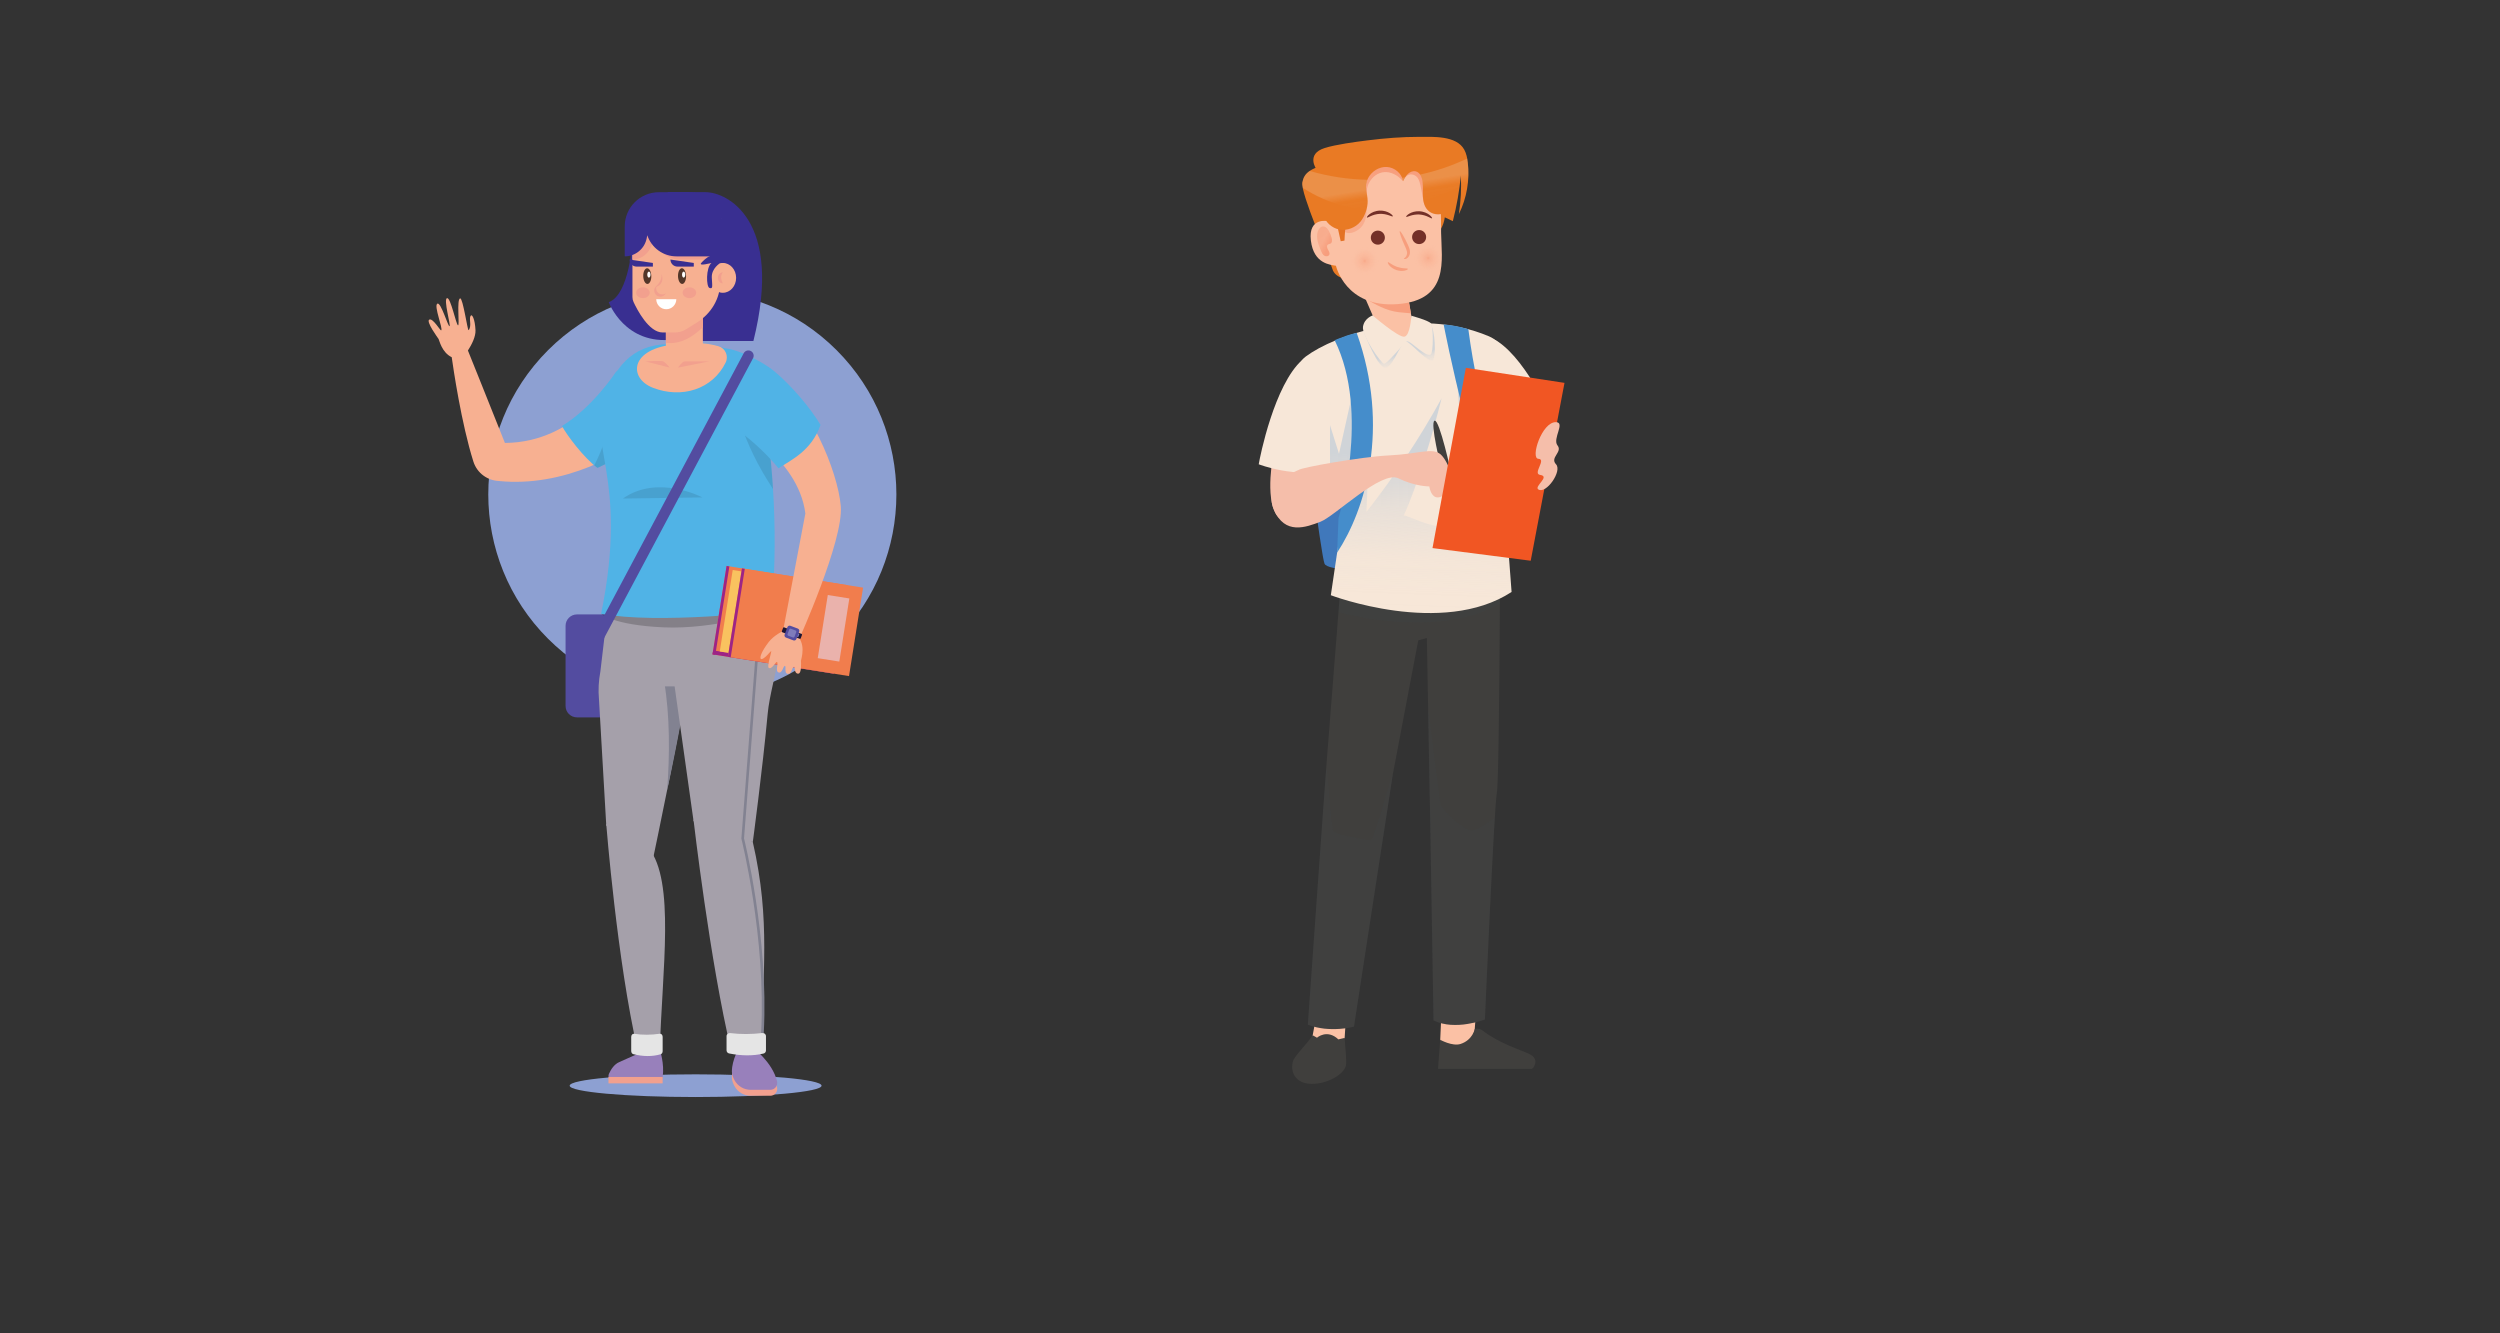 <?xml version="1.0" encoding="UTF-8"?>
<svg xmlns="http://www.w3.org/2000/svg" version="1.1" xmlns:xlink="http://www.w3.org/1999/xlink" viewBox="0 0 1500 800">
  <rect x="0" y="0" width="1500" height="800" fill="#333333" stroke="none"/>
  <defs>
    <style>
      .cls-1 {
        fill: #e47225;
      }

      .cls-1, .cls-2, .cls-3, .cls-4, .cls-5, .cls-6, .cls-7, .cls-8, .cls-9, .cls-10, .cls-11, .cls-12, .cls-13, .cls-14, .cls-15, .cls-16, .cls-17, .cls-18, .cls-19, .cls-20, .cls-21, .cls-22, .cls-23, .cls-24, .cls-25, .cls-26, .cls-27, .cls-28, .cls-29, .cls-30, .cls-31, .cls-32, .cls-33, .cls-34, .cls-35, .cls-36, .cls-37, .cls-38, .cls-39, .cls-40, .cls-41, .cls-42, .cls-43, .cls-44 {
        stroke-width: 0px;
      }

      .cls-2 {
        opacity: .1;
      }

      .cls-2, .cls-39 {
        fill: #010101;
      }

      .cls-3 {
        fill: url(#linear-gradient);
      }

      .cls-4, .cls-34 {
        fill: #3d464f;
      }

      .cls-5 {
        fill: #f17d4d;
      }

      .cls-6 {
        fill: #9880bb;
      }

      .cls-7 {
        fill: url(#linear-gradient-6);
      }

      .cls-8 {
        fill: #50b3e6;
      }

      .cls-9 {
        fill: #eab2ac;
      }

      .cls-45 {
        fill: none;
        stroke: #828291;
        stroke-miterlimit: 10;
        stroke-width: 1.59px;
      }

      .cls-46 {
        isolation: isolate;
      }

      .cls-10 {
        fill: #533629;
      }

      .cls-11 {
        fill: #e5e5e5;
      }

      .cls-12 {
        fill: #f79e7d;
      }

      .cls-13 {
        fill: url(#linear-gradient-5);
      }

      .cls-14 {
        fill: #fbc1a5;
      }

      .cls-15 {
        fill: #a5a0aa;
      }

      .cls-16 {
        fill: #4078bb;
      }

      .cls-17 {
        fill: #f7e7d8;
      }

      .cls-18 {
        fill: #828291;
      }

      .cls-19 {
        fill: #f7b091;
      }

      .cls-20 {
        fill: #403f3d;
      }

      .cls-21 {
        fill: url(#linear-gradient-2);
      }

      .cls-22 {
        fill: url(#linear-gradient-7);
      }

      .cls-23 {
        fill: url(#radial-gradient-2);
      }

      .cls-24 {
        fill: url(#linear-gradient-3);
      }

      .cls-25 {
        fill: #f15623;
      }

      .cls-47, .cls-34 {
        mix-blend-mode: multiply;
        opacity: .16;
      }

      .cls-26 {
        fill: #f9c25f;
      }

      .cls-27 {
        fill: #e97a24;
      }

      .cls-28 {
        fill: #458dcb;
      }

      .cls-29 {
        fill: url(#radial-gradient);
      }

      .cls-30 {
        fill: #9d2486;
      }

      .cls-31 {
        fill: #7f7cbb;
      }

      .cls-32 {
        fill: url(#linear-gradient-8);
      }

      .cls-33 {
        fill: #32150d;
      }

      .cls-35 {
        fill: #1d1532;
      }

      .cls-36 {
        fill: #fff;
      }

      .cls-37 {
        fill: #733028;
      }

      .cls-38 {
        fill: #534ca0;
      }

      .cls-39 {
        opacity: .2;
      }

      .cls-40 {
        fill: url(#linear-gradient-4);
      }

      .cls-41 {
        fill: #392f91;
      }

      .cls-42 {
        fill: #f5beaa;
      }

      .cls-43 {
        fill: #8da0d2;
      }

      .cls-44 {
        fill: #f2a08e;
      }
    </style>
    <linearGradient id="linear-gradient" x1="888.46" y1="243.8" x2="905.26" y2="232.42" gradientTransform="translate(6.58)" gradientUnits="userSpaceOnUse">
      <stop offset="0" stop-color="#d0d4d8"/>
      <stop offset=".33" stop-color="rgba(208, 212, 216, .63)" stop-opacity=".63"/>
      <stop offset=".65" stop-color="rgba(208, 212, 216, .29)" stop-opacity=".29"/>
      <stop offset=".88" stop-color="rgba(208, 212, 216, .08)" stop-opacity=".08"/>
      <stop offset="1" stop-color="#d0d4d8" stop-opacity="0"/>
    </linearGradient>
    <linearGradient id="linear-gradient-2" x1="834.78" y1="212.68" x2="836.54" y2="223.25" xlink:href="#linear-gradient"/>
    <linearGradient id="linear-gradient-3" x1="828.26" y1="102.53" x2="824.23" y2="138.27" gradientTransform="translate(6.58)" gradientUnits="userSpaceOnUse">
      <stop offset="0" stop-color="#f79e7d"/>
      <stop offset=".23" stop-color="rgba(247, 158, 125, .93)" stop-opacity=".93"/>
      <stop offset=".67" stop-color="rgba(247, 158, 125, .75)" stop-opacity=".75"/>
      <stop offset="1" stop-color="#f79e7d" stop-opacity=".6"/>
    </linearGradient>
    <radialGradient id="radial-gradient" cx="-1061.95" cy="240.67" fx="-1061.95" fy="240.67" r="8.42" gradientTransform="translate(-252.98 -35.46) rotate(177.39) scale(1 -1)" gradientUnits="userSpaceOnUse">
      <stop offset="0" stop-color="#f79e7d" stop-opacity=".7"/>
      <stop offset=".14" stop-color="rgba(247, 158, 125, .63)" stop-opacity=".63"/>
      <stop offset=".42" stop-color="rgba(247, 158, 125, .45)" stop-opacity=".45"/>
      <stop offset=".81" stop-color="rgba(247, 158, 125, .15)" stop-opacity=".15"/>
      <stop offset="1" stop-color="#f79e7d" stop-opacity="0"/>
    </radialGradient>
    <radialGradient id="radial-gradient-2" cx="-1100.06" cy="240.67" fx="-1100.06" fy="240.67" r="8.42" xlink:href="#radial-gradient"/>
    <linearGradient id="linear-gradient-4" x1="-947.92" y1="146.63" x2="-941.63" y2="143.11" gradientTransform="translate(-149.79) rotate(-180) scale(1 -1)" xlink:href="#linear-gradient-3"/>
    <linearGradient id="linear-gradient-5" x1="843.53" y1="273.79" x2="840" y2="366.92" xlink:href="#linear-gradient"/>
    <linearGradient id="linear-gradient-6" x1="860.33" y1="106.07" x2="862.34" y2="118.65" gradientTransform="translate(6.58)" gradientUnits="userSpaceOnUse">
      <stop offset="0" stop-color="#f7e7d8" stop-opacity=".2"/>
      <stop offset=".41" stop-color="rgba(247, 231, 216, .13)" stop-opacity=".13"/>
      <stop offset="1" stop-color="#f7e7d8" stop-opacity="0"/>
    </linearGradient>
    <linearGradient id="linear-gradient-7" x1="836.13" y1="109.94" x2="838.14" y2="122.52" xlink:href="#linear-gradient-6"/>
    <linearGradient id="linear-gradient-8" x1="795.42" y1="116.45" x2="797.44" y2="129.04" xlink:href="#linear-gradient-6"/>
  </defs>
  <g class="cls-46">
    <g id="Layer_1" data-name="Layer 1">
      <g>
        <circle class="cls-43" cx="415.4" cy="296.67" r="122.43" transform="translate(-88.11 380.63) rotate(-45)"/>
        <g>
          <path class="cls-38" d="M339.33,368.64h68.43c3.77,0,6.83,3.06,6.83,6.83v48.11c0,3.77-3.06,6.83-6.83,6.83h-68.43v-61.78h0Z" transform="translate(753.93 799.06) rotate(-180)"/>
          <path class="cls-43" d="M341.8,651.41c0,3.76,33.84,6.81,75.57,6.81s75.57-3.05,75.57-6.81-33.84-6.81-75.57-6.81-75.57,3.05-75.57,6.81Z"/>
          <path class="cls-6" d="M394.22,649h-25.71c-2.46,0-4.14-2.53-3.12-4.77,1.21-2.66,3.17-5.69,6.13-6.96,5.8-2.51,16.6-7.47,16.6-7.47l7.79.16s2.87,8.23,1.68,16.23c-.24,1.63-1.71,2.81-3.36,2.81Z"/>
          <rect class="cls-44" x="365.08" y="646.18" width="32.5" height="3.84" transform="translate(762.66 1296.2) rotate(-180)"/>
          <g>
            <path class="cls-44" d="M462.19,657.46h-11.73c-4.05,0-7.82-2.18-9.74-5.75-.9-1.67-1.59-3.51-1.59-5.22,0-7.25,4.58-14.74,4.58-14.74l7.79.16s12.09,9.01,14.74,20.48c.6,2.59-1.39,5.07-4.05,5.07Z"/>
            <path class="cls-6" d="M462.19,653.9h-11.73c-4.05,0-7.82-2.18-9.74-5.75-.9-1.67-1.59-3.51-1.59-5.22,0-7.25,4.58-14.74,4.58-14.74l7.79.16s12.09,9.01,14.74,20.48c.6,2.59-1.39,5.07-4.05,5.07Z"/>
          </g>
          <g>
            <path class="cls-15" d="M395.9,629.95c1.34-47.89,9.32-101.15-6.71-121.17,0,0-15.58-19.14-25.44-14.28,0,0,6.51,82.24,18.89,135.85l13.26-.4Z"/>
            <path class="cls-15" d="M391.61,516.25s19.89-94.49,22.46-116.84c2.57-22.35,0-34.34,0-34.34l-48.75-5.25-5.1,43.12c-1.05,5.49-1.34,11.1-.84,16.67l4.38,75.75,27.86,20.89Z"/>
            <path class="cls-18" d="M375.72,365.07h38.34s2.57,11.99,0,34.34c-1.37,11.96-7.54,46.37-13.77,74.65,3.17-41.76.38-94.86-24.57-108.99Z"/>
          </g>
          <g>
            <path class="cls-19" d="M257.58,191.76c2.17-1.08,6.64,6.82,7.14,6.46,1.24-.9-4.62-14.86-2.29-16.03,2.14-1.07,6.42,13.98,7.29,13.52.87-.46-3.81-16.31-1.48-16.82,2.14-.47,5.35,15.59,6.54,16.29,1.19.7-.98-15.89,1.35-16.14,1.6-.17,4.39,19.07,4.98,19.05.22,0,.76-.91.97-2.32.34-2.41-.69-5.21.49-6.5.62-.68,2.39,1.84,2.73,8.87.18,3.84-2.28,8.62-4.55,12.17,1.46,3.63,13.31,33.06,22.2,55.45,43.15-.28,64.45-38.56,64.45-38.56,8.04-8,44.35,6.08,24.93,27.51-16.68,18.41-55.17,37.72-92.87,33.9,0,0,0-.01-.01-.02-6.83-.21-13.2-4.63-15.43-11.68-7.21-22.78-12.09-56.16-12.99-62.59-5.99-2.85-7.48-10.3-7.87-10.9-.46-.72-7.75-10.58-5.58-11.66Z"/>
            <path class="cls-8" d="M369.53,223.21s-13.97,21.3-32.36,32.4c3.01,5.61,13.2,19.18,21.31,25.13,11.66-5.06,25.95-14.42,35.4-23.06,8.04-7.35,21.09-26.96,17.44-32.83-6.44-10.34-36.65-6.74-41.78-1.63Z"/>
            <path class="cls-2" d="M367.31,249.31c2.12-8.74,3.84-17.99,3.45-27.04,7.57-4.57,34.51-7.12,40.54,2.57,3.65,5.87-9.4,25.48-17.44,32.83-9.46,8.65-23.75,18.01-35.4,23.06-.62-.46-1.26-.97-1.9-1.51,4.85-9.42,8.25-19.64,10.74-29.92Z"/>
          </g>
          <g>
            <path class="cls-15" d="M457.37,630.19c-.25-46.32,5.32-77.03-5.69-124.97,0,0-25.92-18.6-35.57-13.35,0,0,9.9,85.63,22.64,138.64l18.62-.33Z"/>
            <path class="cls-15" d="M451.68,505.22s5.78-42.96,8.95-77.19c.98-10.53,5.32-25.42,5.72-30.7,1.67-22.44-5.45-34.35-5.45-34.35l-62.64,2.52,17.88,127.23,35.54,12.49Z"/>
            <path class="cls-18" d="M443.33,380.43s-1.3,10.38,11.44,16.76l-11.44-16.76Z"/>
          </g>
          <path class="cls-45" d="M456.25,365.24l-10.63,137.85s14.96,59.67,11.84,116.73"/>
          <rect class="cls-15" x="374.06" y="365.07" width="46.74" height="46.74" transform="translate(794.85 776.89) rotate(-180)"/>
          <path class="cls-39" d="M462.69,366.73s-33.79,11.04-64.43,9.69c-30.64-1.35-37.58-8.17-37.58-8.17,0,0,88.94-7.6,102.01-1.52Z"/>
          <path class="cls-8" d="M405.83,206.55s22.49-4.17,35.84,6.47c10.39,8.27,14.91,16.72,18.5,43.28,8.66,64.03,2.52,110.43,2.52,110.43,0,0-67.71,8-102.01,1.52,17.05-83.59-9.82-102.08,2.68-132.37,7.08-17.16,17.45-30.84,42.47-29.32Z"/>
          <path class="cls-2" d="M460.05,287.5c-7.46-12.26-13.64-25.38-17.37-39.27-3.22-12-4.45-24.47-3.31-36.83.79.5,1.56,1.03,2.29,1.62,10.39,8.27,14.91,16.72,18.5,43.28,1.79,13.22,2.94,25.66,3.65,37.12-1.28-1.96-2.55-3.93-3.76-5.93Z"/>
          <g>
            <rect class="cls-5" x="431.28" y="344.99" width="73.6" height="53.74" transform="translate(871.91 812.66) rotate(-170.96)"/>
            <rect class="cls-30" x="427.25" y="396" width="73.6" height="2.41" transform="translate(859.91 862.4) rotate(-170.96)"/>
            <rect class="cls-30" x="431.73" y="339.34" width="1.72" height="53.74" transform="translate(802.24 795.86) rotate(-170.96)"/>
            <rect class="cls-26" x="435.32" y="347.33" width="71.87" height="49.49" transform="translate(878.17 813.59) rotate(-170.96)"/>
            <rect class="cls-5" x="440.52" y="346.46" width="73.6" height="53.74" transform="translate(890.02 817.03) rotate(-170.96)"/>
            <rect class="cls-30" x="440.96" y="340.81" width="1.72" height="53.74" transform="translate(820.36 800.23) rotate(-170.96)"/>
            <rect class="cls-9" x="493.61" y="357.79" width="13.09" height="38.35" transform="translate(934.84 827.85) rotate(-170.96)"/>
          </g>
          <path class="cls-2" d="M421.48,298.45s-26.85-14.15-47.77.69l47.77-.69Z"/>
          <g>
            <path class="cls-19" d="M438.06,253.19s40.83,20.56,45.16,54.9c-3.83,20.11-14.01,73.67-14.01,73.67l10,2.32s27.03-59.83,25.26-80.44c-1.78-20.61-18.63-62.39-42.44-78.8-23.81-16.41-32.96,21.45-23.97,28.35Z"/>
            <path class="cls-8" d="M433.83,251.61s19.79,12.61,33.23,29.37c8.03-5.24,19.78-10.5,25.26-26.03-6.56-10.88-17.73-23.81-27.55-32.04-8.35-6.99-29.52-17.33-34.85-12.94-9.4,7.75-1.83,37.22,3.91,41.63Z"/>
            <path class="cls-19" d="M469.83,378.51s-5.64,2.85-8.56,6.65c-4.29,5.57-5.75,9.6-4.69,10.21,1.52.87,5.92-4.87,6.11-4.76.51.3-2.83,9.46-1.38,10.17,2.12,1.02,4.4-4.67,5.04-3.44.64,1.22-1.29,5.39.77,6.12,2.24.8,2.81-3.97,3.8-3.9.98.07-.63,4.53,1.76,4.75,2.6.24,2.28-4.12,3.81-4.23.62-.04-.15,3.9,2.27,4.13,2.41.23,1.82-6.86,1.81-7.72,0-.85,3.88-10.97-3.89-16.55l-6.86-1.42Z"/>
          </g>
          <path class="cls-19" d="M391.74,232.66c-14.85-5.77-14.01-23.73,14.09-26.11,0,0,13.16-2.44,25.32,1.18,4.09,1.22,6.13,5.91,4.27,9.75-7.88,16.21-26.48,21.86-43.68,15.18Z"/>
          <g>
            <path class="cls-41" d="M379.47,144.44s-1.63,32.26-14.23,36.87c0,0,9.61,26.15,39.03,22.36l-8.23-59.23h-16.57Z"/>
            <path class="cls-41" d="M452.04,204.61h-51.38v-89.31h22.73c12.54,0,46.9,16.24,28.65,89.31Z"/>
            <rect class="cls-19" x="399.53" y="185.02" width="22.19" height="25.29" transform="translate(821.25 395.33) rotate(-180)"/>
            <path class="cls-44" d="M399.53,205.75c9.37.92,16.02-3.74,22.19-9.38v-11.35s-22.19,0-22.19,0v20.73Z"/>
            <path class="cls-19" d="M397.59,199.49h7.24c2.43,0,4.8-.67,6.8-1.92l6.49-4.05c8.76-5.46,14-14.53,14-24.23v-30.45s-52.65,0-52.65,0v39.4c0,1.02.22,2.03.66,2.97,2.13,4.59,9.17,18.28,17.47,18.28Z"/>
            <g>
              <path class="cls-10" d="M406.8,165.72c.06,2.6,1.19,4.68,2.53,4.65,1.34-.03,2.37-2.17,2.31-4.77-.06-2.6-1.19-4.68-2.53-4.65-1.34.03-2.37,2.17-2.31,4.77Z"/>
              <path class="cls-36" d="M409.22,164.77c0,1,.43,1.81.97,1.81s.97-.81.97-1.81-.43-1.81-.97-1.81-.97.81-.97,1.81Z"/>
            </g>
            <g>
              <path class="cls-10" d="M385.95,165.72c.06,2.6,1.19,4.68,2.53,4.65,1.34-.03,2.37-2.17,2.31-4.77-.06-2.6-1.19-4.68-2.53-4.65-1.34.03-2.37,2.17-2.31,4.77Z"/>
              <path class="cls-36" d="M388.37,164.77c0,1,.43,1.81.97,1.81s.97-.81.97-1.81-.43-1.81-.97-1.81-.97.81-.97,1.81Z"/>
            </g>
            <path class="cls-19" d="M425.73,166.72c0,4.95,3.57,8.95,7.97,8.95s7.97-4.01,7.97-8.95-3.57-8.95-7.97-8.95-7.97,4.01-7.97,8.95Z"/>
            <path class="cls-44" d="M430.74,166.72c0,1.83,1.32,3.32,2.95,3.32-1.04-2.33-1.58-4.38,0-6.64-1.63,0-2.95,1.49-2.95,3.32Z"/>
            <path class="cls-44" d="M393.8,171.64v-.03s3.57-2.97,3.15-7.34c0,0,2.36,5.79-3.15,7.86-.07.27-.11.55-.11.84,0,2.03,1.65,3.68,3.68,3.68.81,0,1.55-.27,2.15-.71-.59,1.23-1.85,2.09-3.31,2.09-2.03,0-3.68-1.65-3.68-3.68,0-1.09.5-2.05,1.26-2.73Z"/>
            <path class="cls-44" d="M381.69,175.63c0,1.79,1.82,3.24,4.07,3.24s4.07-1.45,4.07-3.24-1.82-3.24-4.07-3.24-4.07,1.45-4.07,3.24Z"/>
            <ellipse class="cls-44" cx="413.64" cy="175.63" rx="4.07" ry="3.24"/>
            <path class="cls-41" d="M406.5,159.97h9.77s0-2.2,0-2.2l-14.01-2.04h0c0,2.34,1.9,4.23,4.23,4.23Z"/>
            <path class="cls-44" d="M379.47,155.73h0c5.94,0,11.03-4.58,12.15-10.9l.31-1.77h0c2.3,7.56,8.81,12.68,16.15,12.68h25.62s0-17.96,0-17.96c0-11.34-8.47-20.54-18.93-20.54h-16.37c-10.45,0-18.93,9.2-18.93,20.54v17.96Z"/>
            <path class="cls-41" d="M381.96,159.97h9.77s0-2.2,0-2.2l-14.01-2.04h0c0,2.34,1.9,4.23,4.23,4.23Z"/>
            <path class="cls-41" d="M432.22,157.77s-5.45,3.19-5.14,8.81c.31,5.61.69,6.81-1.36,6.21s-2.25-12.24,1.16-15.02c0,0-8.06,2.18-6.13,0,1.93-2.18,8.81-9.14,11.47,0Z"/>
            <path class="cls-41" d="M374.85,153.81h0c6.44,0,11.97-4.58,13.18-10.9l.34-1.77h0c2.49,7.56,9.56,12.68,17.52,12.68h27.8s0-17.96,0-17.96c0-11.34-9.2-20.54-20.54-20.54h-17.77c-11.34,0-20.54,9.2-20.54,20.54v17.96Z"/>
            <rect class="cls-41" x="427.25" y="132.58" width="10.72" height="25.19" transform="translate(865.23 290.35) rotate(-180)"/>
            <path class="cls-36" d="M393.75,179.52c0,3.33,2.7,6.02,6.02,6.02s6.02-2.7,6.02-6.02h-12.04Z"/>
          </g>
          <path class="cls-44" d="M425.48,216.85h-14.85c-1.23,0-3.83,3.73-3.83,3.73l18.68-3.73Z"/>
          <path class="cls-44" d="M401.84,220.58s-2.46-3.1-3.86-3.73c-1.4-.63-10.69,0-10.69,0l14.55,3.73Z"/>
          <path class="cls-38" d="M359.14,385.54c1.13,0,2.23-.61,2.8-1.68l89.89-168.95c.82-1.55.24-3.47-1.31-4.29-1.55-.82-3.47-.23-4.29,1.31l-89.89,168.95c-.82,1.55-.24,3.47,1.31,4.29.47.25.98.37,1.49.37Z"/>
          <path class="cls-11" d="M437.45,632.07c7.29,1.44,14.23,1.58,20.7.05.84-.2,1.43-.97,1.43-1.84v-8.59c0-1.13-.99-2-2.12-1.87-6.57.76-13.04.82-19.39.03-1.14-.14-2.14.72-2.14,1.86v8.49c0,.9.64,1.69,1.52,1.87Z"/>
          <path class="cls-11" d="M379.94,632.49c5.81,1.44,11.34,1.58,16.51.05.67-.2,1.14-.97,1.14-1.84v-8.59c0-1.13-.79-2-1.69-1.87-5.24.76-10.4.82-15.46.03-.9-.14-1.71.72-1.71,1.86v8.49c0,.9.51,1.69,1.21,1.87Z"/>
        </g>
        <g>
          <rect class="cls-35" x="469.07" y="378.3" width="12.11" height="3.13" rx=".44" ry=".44" transform="translate(786.52 902.43) rotate(-159.43)"/>
          <rect class="cls-31" x="478.32" y="380.12" width=".96" height="2.09" transform="translate(793.18 906.23) rotate(-159.43)"/>
          <path class="cls-38" d="M472.76,376.09h4.74c.78,0,1.41.63,1.41,1.41v4.74c0,.78-.63,1.41-1.41,1.41h-4.74c-.78,0-1.41-.63-1.41-1.41v-4.74c0-.78.63-1.41,1.41-1.41Z" transform="translate(786.51 902.44) rotate(-159.43)"/>
          <rect class="cls-31" x="472.89" y="377.63" width="4.47" height="4.47" rx=".69" ry=".69" transform="translate(786.5 902.44) rotate(-159.43)"/>
        </g>
        <g>
          <path class="cls-17" d="M898.58,204.82c18.66,12.39,34.07,48.95,35.28,52.96,0,0-16.39,18.54-36.93,15.3,0,0-8.09-20.28-11.02-40.44-2.33-16.09,2.49-34.58,12.67-27.81Z"/>
          <path class="cls-3" d="M898.58,204.82c18.66,12.39,34.07,48.95,35.28,52.96,0,0-16.39,18.54-36.93,15.3,0,0-8.09-20.28-11.02-40.44-2.33-16.09,2.49-34.58,12.67-27.81Z"/>
          <path class="cls-16" d="M781.34,244.79s11.41,89.1,13.38,93.44c1.97,4.34,25.95,3.59,25.95,3.59l-11.65-104.41-27.68,7.38Z"/>
          <path class="cls-27" d="M803.51,97.17c-17.76,2.95-20.98,6.61-22.11,12.27-1.26,6.28,16.46,46.37,18.05,51.97,1.59,5.6,9.85,6.55,9.85,6.55l-5.79-70.79Z"/>
          <path class="cls-27" d="M790.19,101.89c-.74-.57-6.54-9.5,4.48-13.03,6.83-2.19,18.78-3.75,25.86-4.64,10.26-1.28,20.62-2.12,30.97-2.11,8.31,0,22.28-.89,27.02,7.63,1.31,2.35,1.84,5.05,2.15,7.72,1.25,10.56-.63,21.48-5.35,31.01,1.17-7.67,1.57-15.45,1.2-23.2-.89,9.25-2.5,18.43-4.82,27.42-1.61-.76-3.21-1.53-4.82-2.29-.33,2.49-1.15,4.91-2.39,7.08-6.86-1.68-13.34-6.18-19.57-9.51-7.84-4.19-15.68-8.38-23.52-12.57-8.9-4.76-22.33-8.76-31.23-13.52Z"/>
          <path class="cls-14" d="M787.61,621.17l2.83-15.15,17.27,2.52-.93,14.22s-3.25,6.37-12.31,6.52c-9.06.15-6.86-8.11-6.86-8.11Z"/>
          <polygon class="cls-14" points="864.69 611.54 864.13 623.86 867.43 631.88 881.68 627.35 884.79 618.21 885.84 604.01 864.69 611.54"/>
          <path class="cls-20" d="M917.74,632.47c-4.42-2.21-18.47-6.45-28.29-14.23-1.08-.86-2.48-1.18-3.84-.93,0,0-.75.14-.76.14,0,0-1.28,6.6-8.54,8.93-4.88,1.57-12.19-2.52-12.19-2.52l-1.32,17.47h56.25c1.15-.59,1.5-1.81,1.5-1.81,0,0,2.81-4.24-2.82-7.05Z"/>
          <path class="cls-20" d="M805.72,333.9s-8.68,110.79-9.53,120.86c-.85,10.07-11.48,160.03-11.48,160.03,13.32,5.21,27.66,1.2,27.66,1.2l23.27-151.17,15.32-80.62,5.16-1.43s1.75,98.15,1.79,97.65c.04-.5,2.21,131.79,2.21,131.79,12.9,6.51,30.82-.53,30.82-.53,0,0,5.58-128.34,7.15-135.84.96-4.57,1.49-59.89,1.76-102.37.05-7.1.08-13.84.11-19.92.09-17.21.12-29.18.12-29.18l-94.35,9.52Z"/>
          <path class="cls-34" d="M803.1,367.2c23.57,6.39,67.19,12.02,96.8-5.08.05-8.99.09-17.02.12-23.33l-95.33,8.29c-.43,5.53-.98,12.45-1.58,20.12Z"/>
          <path class="cls-33" d="M895.28,323.88c-.74-2.71-1.34-4.41-1.34-4.41l-84.17,3.46s-.3,1.72-.76,4.66c.42.58.76,1.01.76,1.01,37.56,15.33,64.76,15.35,85.5-4.71Z"/>
          <path class="cls-17" d="M893.19,201.7c8.93,3.76,16.19,14.31,5.17,40.32l-3.83,80.05s4.28,12.33,1.58,14.95c-20.75,20.13-47.98,20.13-85.58,4.78,0,0-1.98-2.52-2.24-3.54-1.38-5.44,3.21-20.62,3.21-20.62l-21.01-65.33s-20.72-28.19-7-38.42c17.22-12.84,66.64-30.31,109.7-12.18Z"/>
          <path class="cls-21" d="M859.67,216.22c2.09-2.02,1.55-18.74-1.68-22.2-14.16-.63-27.91,1.34-39.93,4.55,0,.01,8.84,23.56,13.62,22.05,4.78-1.51,9.33-16.72,12.17-15.72,2.84,1,13.61,13.45,15.82,11.31Z"/>
          <path class="cls-14" d="M848.78,201.08c-3.54,2.04-6.32,3.11-10.3,3.21-5.9.16-8.06-3.29-10.03-3.82l-19.15-44.22,34.65,15.62.08,1.47,4.75,27.75Z"/>
          <path class="cls-12" d="M839.26,187.32c-3.8-.44-7.17-1.52-10.64-3.1-3.28-1.5-6.44-3.21-9.44-5.17l-9.88-22.8,34.65,15.62.08,1.47,2.51,14.66c-2.42-.24-4.86-.39-7.28-.67Z"/>
          <path class="cls-17" d="M823.6,189.26s15.44,13.34,19.01,12.76c3.57-.58,4.17-12.59,4.17-12.59,0,0,10.17,2.76,11.73,4.54,1.56,1.78,1.57,17.9-.11,18.75-3.52,1.78-12.62-9.31-14.56-7.8-1.93,1.51-11.62,13.53-13.42,13.33-1.8-.2-13.44-17.01-12.63-22.21.81-5.2,5.8-6.76,5.8-6.76Z"/>
          <path class="cls-14" d="M796.83,132.71s-11.97-2.73-10.31,11.56c1.66,14.29,12,14.57,15.05,15.19,0,0,5.69,25.44,37.08,23,31.38-2.44,26.24-26.74,26.01-42.85-.23-16.11,1.57-44.09-18.97-46.16-20.72-2.08-50.68-.72-48.86,39.26Z"/>
          <path class="cls-24" d="M863.47,108.48c-1.32-4.01-2.94-7.87-5.8-11.05-1.48-1.64-3.08-3.18-4.55-4.82l-18.73-.85-16.4,2.27-17.53,31.93s2.01,18.66,13.09,12.74c11.07-5.92,3.52-21.01,7.8-28.9,4.28-7.89,13.36-9.12,20.45-1.11,0,0,2.08-5.64,6.77-3.61,3.25,1.41,3.49,4.91,5.41,15.22,1.92,10.32,9.4,6.85,9.4,6.85l1.95-13.79c-.69-1.6-1.33-3.22-1.88-4.89Z"/>
          <path class="cls-12" d="M842.33,155.23c-.01-.14.24-.27.57-.53.33-.25.74-.69,1.03-1.35.14-.33.25-.71.3-1.11v-.13s.02-.07.02-.07v-.1s0-.2,0-.2c0-.03,0,.04,0,.03h0s0,0,0,0h0s0-.03,0-.03v-.04s0-.08,0-.08c-.01-.22-.04-.46-.09-.7-.18-.96-.64-2.02-1.19-3.19-2.19-4.76-3.57-8.8-3.08-9.03.49-.23,2.67,3.45,4.86,8.21.55,1.19,1.07,2.46,1.2,3.76.03.32.04.64.02.96,0,.09-.01.18-.02.27l-.03.2v.1s-.04.12-.04.12c-.02.08-.04.16-.05.24-.15.59-.41,1.09-.7,1.5-.59.83-1.37,1.26-1.92,1.34-.56.1-.86-.05-.87-.17Z"/>
          <path class="cls-37" d="M859.24,130.99c-.2.21-1.01-.3-2.33-.9-1.32-.61-3.17-1.26-5.35-1.39-.13,0-.25,0-.38-.01-.13,0-.26,0-.39,0-.26,0-.52,0-.77.02-.51.02-.99.09-1.46.16-.93.15-1.75.37-2.44.59-.69.22-1.26.43-1.66.56-.41.13-.68.18-.76.06-.07-.11.03-.35.33-.69.31-.35.81-.77,1.51-1.19,1.39-.84,3.59-1.6,6.17-1.45.29.02.57.04.9.09.32.04.61.1.9.17.58.13,1.12.31,1.63.5,1.01.4,1.85.9,2.49,1.4,1.29,1,1.78,1.9,1.61,2.08Z"/>
          <path class="cls-37" d="M820.15,130.51c-.18-.18.33-1.07,1.63-2.06.65-.49,1.49-.98,2.51-1.37.51-.19,1.05-.36,1.63-.48.29-.06.58-.12.9-.15.33-.05.61-.06.9-.08,2.58-.12,4.78.67,6.16,1.53.69.43,1.19.85,1.49,1.21.3.34.4.59.32.7-.08.11-.35.07-.76-.07-.4-.13-.96-.35-1.65-.58-.69-.23-1.51-.46-2.44-.63-.46-.08-.95-.15-1.45-.18-.25-.02-.51-.03-.77-.03-.13,0-.26,0-.39,0-.12,0-.25,0-.38,0-2.18.1-4.04.74-5.37,1.33-1.33.59-2.14,1.08-2.34.87Z"/>
          <path class="cls-29" d="M827.27,156.27c.21,4.64-3.38,8.58-8.03,8.79-4.64.21-8.58-3.38-8.79-8.03-.21-4.64,3.38-8.58,8.03-8.79,4.64-.21,8.58,3.38,8.79,8.03Z"/>
          <path class="cls-23" d="M865.34,154.53c.21,4.64-3.38,8.58-8.03,8.79-4.64.21-8.58-3.38-8.79-8.03-.21-4.64,3.38-8.58,8.03-8.79,4.64-.21,8.58,3.38,8.79,8.03Z"/>
          <path class="cls-37" d="M830.92,142.39c.11,2.33-1.69,4.3-4.02,4.4-2.33.11-4.3-1.69-4.4-4.02-.11-2.33,1.69-4.3,4.02-4.4,2.33-.11,4.3,1.69,4.4,4.02Z"/>
          <path class="cls-37" d="M855.68,142.05c.11,2.33-1.69,4.3-4.02,4.4-2.33.11-4.3-1.69-4.4-4.02-.11-2.33,1.69-4.3,4.02-4.4,2.33-.11,4.3,1.69,4.4,4.02Z"/>
          <path class="cls-40" d="M790.61,139.08c-1.09,3.78.46,7.77,1.98,11.39.45,1.08.95,2.22,1.92,2.88.97.66,2.54.56,3.05-.49.49-1.02-.23-2.17-.8-3.15-.57-.98-.89-2.45.06-3.06.44-.28,1.02-.26,1.49-.51,1.01-.53,1.01-1.98.74-3.1-.36-1.54-.93-3.04-1.7-4.42-.75-1.36-1.94-2.75-3.49-2.73-1.63.03-2.8,1.62-3.25,3.18Z"/>
          <path class="cls-17" d="M791.25,252.3l14.75,54.2-7.5,50.64s66.63,25.33,108.45-1.96l-8.59-113.17-107.11,10.28Z"/>
          <path class="cls-13" d="M906.95,355.18l-7.69-101.29c-.38,3.26-.76,6.51-1.13,9.77-3.85-10.38-9.46-19.76-16.5-28.25-6.79-8.2-5.76-13.46-9.18-23.6,3.43,15.53-.65,10.39,8.6,81.55,5.36,41.23-37.81,13.79-38.9,16.11,8.32-17.76,18.12-51.38,22.79-70.44-13.16,23.89-28.26,46.71-45.11,68.16,1.78-28.36-.02-56.93-5.34-84.84-3.7,16.64-7.4,33.27-11.1,49.91-3.06-9.78-6.13-19.56-9.19-29.33l-3.26,10.77,4.46,13.85,10.6,38.94-7.5,50.64s66.63,25.33,108.45-1.96Z"/>
          <path class="cls-20" d="M803.03,623.64c-6.8-6.41-12.84-1.01-12.84-1.01l-2.58-1.46c-3.74,5.62-10.93,12.33-11.84,15.63-1.72,6.25,1.33,13.52,11.4,13.52,9.82,0,19.27-6,20.34-10.88.64-2.92-.4-10.82-.73-16.69l-3.75.88Z"/>
          <g class="cls-47">
            <path class="cls-4" d="M835.63,464.82l.46-2.41c-5.07,17.75-12.16,41.71-13.42,41.77-2.01.1-22.15-3.12-23.03-5.77-.39-1.19-2.08-19.25-3.82-38.92-2.07,27.72-11.11,155.29-11.11,155.29,13.32,5.21,27.66,1.2,27.66,1.2l23.27-151.17Z"/>
            <path class="cls-4" d="M890.92,611.68s0-.11.01-.28c0-.04,0-.08,0-.12,0-.14.01-.3.02-.5.02-.56.06-1.38.11-2.43.01-.24.02-.49.03-.75.02-.48.04-.99.07-1.54,0-.21.02-.43.03-.64.05-1.22.11-2.59.18-4.11.01-.25.02-.5.03-.76.04-.86.08-1.77.12-2.71,0-.02,0-.03,0-.05.04-1,.09-2.05.14-3.14,0-.17.02-.35.02-.52.12-2.68.25-5.6.39-8.71.01-.31.03-.61.04-.92.24-5.32.51-11.16.8-17.3,0-.1,0-.21.01-.31.11-2.31.22-4.65.33-7.02,0-.08,0-.16.01-.24.93-19.64,1.98-41.16,2.9-57.52,0-.02,0-.04,0-.06.23-4.09.45-7.85.66-11.18-4.1,2.97-11.05,7.66-13.88,7.57-4.12-.13-18.03-11.44-18.85-16.48-.65-4.02-5.39-41.8-7.26-56.81.48,26.49,1.01,55.56,1.03,55.29,0-.02,0,.16.01.53,0,.07,0,.16,0,.24.03,1.51.09,5.14.18,10.28,0,.3.01.61.02.92.03,1.87.07,3.93.1,6.14.01.74.03,1.49.04,2.26.05,3.08.11,6.43.17,9.96,0,.44.01.89.02,1.34.65,39,1.66,100.11,1.66,100.11,2.42,1.22,5.01,1.97,7.63,2.37.87.13,1.75.23,2.62.3.87.06,1.74.1,2.61.1.86,0,1.72-.02,2.56-.07.84-.05,1.67-.12,2.47-.21.81-.09,1.59-.19,2.35-.31,1.14-.18,2.23-.38,3.24-.6.67-.15,1.31-.3,1.91-.45,3.3-.83,5.42-1.66,5.42-1.66,0,0,0,0,0,0Z"/>
          </g>
          <path class="cls-1" d="M801.91,133.43c.84,3.77,1.67,7.54,2.51,11.31.69-.06,1.58-.32,2.27-.38.13-3.9.62-7.79.75-11.69-1.89-.03-3.65.79-5.53.75Z"/>
          <path class="cls-27" d="M851.06,90.46c5.2,1.34,10.21,4.34,12.74,9.07,2.15,4.01,2.31,8.74,2.42,13.28.13,5.06.25,10.12.38,15.18-6.38,2.02-11.54-1.05-12.6-7.69-.59-3.7-.02-7.49-.44-11.21-.3-2.65-1.52-5.64-4.11-6.28-1.69-.42-3.49.36-4.75,1.56-1.26,1.2-2.08,2.78-2.88,4.32-.68-4.61-5.06-8.27-9.71-8.51-4.65-.25-9.21,2.67-11.32,6.83-2.53,4.99-.27,8.68-.19,13.63.07,4.08-1.72,9.2-4.3,12.33-3,3.64-7.99,5.59-12.62,4.75-4.64-.84-8.68-4.56-9.71-9.16-.77-3.46.08-7.06,1.03-10.47,2.39-8.63,5.85-17.7,13.3-22.66,4.13-2.75,9.04-3.89,13.93-4.29,2.36-.2,4.7.08,7.02,0,3.22-.11,6.15-1.33,9.28-1.74,3.99-.53,8.66.09,12.53,1.09Z"/>
          <g>
            <path class="cls-7" d="M880.74,109.79c.44-4.09.43-8.23-.06-12.32-.09-.78-.21-1.57-.35-2.35-9.01,4.28-18.51,7.49-28.26,9.63.84,1.23,1.31,2.84,1.48,4.35.43,3.72-.15,7.52.44,11.21,0,.05.02.1.03.15,7.43-2.28,14.64-5.16,21.73-8.36.31-2.26.57-4.53.79-6.81.1,2.13.14,4.26.12,6.39,1.36-.62,2.72-1.25,4.07-1.89Z"/>
            <path class="cls-22" d="M843.07,106.4c-.61.09-1.22.17-1.83.25.26.65.46,1.33.57,2.03.4-.77.8-1.55,1.26-2.29Z"/>
            <path class="cls-32" d="M820.59,120.64c-.08-4.67-2.08-8.22-.19-12.79-11.7-.23-23.37-1.98-34.58-5.29-2.86,1.93-3.88,4.18-4.42,6.89-.14.7-.04,1.82.24,3.27,7.47,4.73,15.44,8.48,24.06,10.6,4.7,1.16,9.48,1.79,14.29,2,.41-1.6.63-3.2.6-4.67Z"/>
          </g>
          <path class="cls-28" d="M814.02,199.72c20.38,57.15,5.06,106.45-11.73,131.83l.81-20.69s19.39-63.05-2.32-106.73c0,0,3.75-1.61,7.15-2.75,3.4-1.14,6.09-1.66,6.09-1.66Z"/>
          <path class="cls-28" d="M866.19,194.69s19.51,101.39,37.74,118.87c0,0-1.17-24.55-2.51-31.3-4.72-23.75-13.73-34.45-20.42-84.74,0,0-7.35-2.42-14.81-2.83Z"/>
          <path class="cls-42" d="M764.11,272.01s-5.44,26.45,1.92,37.12c7.85,11.39,21.03-29.25,21.03-29.25l-22.95-7.87Z"/>
          <path class="cls-17" d="M781.34,215.96c-16.76,14.85-25.46,58.47-26.1,62.61,0,0,22.9,8.92,42.8,2.88,0,0-.11-19.58,0-39.95.09-16.26-7.55-33.64-16.7-25.54Z"/>
          <path class="cls-12" d="M844.72,161.35c.07.24-.59.73-1.86,1.02-.32.07-.67.14-1.05.16-.38.05-.79.04-1.22.03-.86-.05-1.8-.21-2.75-.52-.94-.32-1.79-.77-2.51-1.24-.35-.25-.68-.49-.96-.76-.29-.25-.53-.51-.74-.76-.86-1.03-1.06-1.77-.87-1.94.21-.19.87.32,1.8.91.24.16.5.33.79.49.28.18.6.33.92.51.66.33,1.4.66,2.2.93.8.26,1.59.45,2.32.58.36.05.71.12,1.04.14.33.05.64.06.92.08,1.14.08,1.9.08,1.98.36Z"/>
          <path class="cls-20" d="M864.67,280.7s-6.85-27.24-3.92-28.29c2.93-1.05,10.06,31.82,10.06,31.82l-6.14-3.53Z"/>
          <path class="cls-42" d="M779.21,281.97c.9-1.31,37.1-7.91,54.46-8.74,17.36-.83,25.72-4.91,30.7-.61,4.98,4.3,9.82,20.1,7.65,21.03-2.17.93-6.91,5.59-10.32,4.7-3.41-.88-4.1-6.5-4.1-6.5,0,0-8.52.1-18.6-4.87-10.08-4.97-38.18,22.84-46.75,26.08-8.58,3.24-21.35,8.27-28.02-7.44-6.66-15.71,14.98-23.64,14.98-23.64Z"/>
          <polygon class="cls-25" points="879.51 220.7 938.7 229.72 918.43 336.44 859.5 328.85 879.51 220.7"/>
          <path class="cls-42" d="M933.61,253.29c-8.54-.25-15.5,21.76-10.6,21.98,5.14.23-3.72,9,1.13,9.69,6.21.89-3.92,6.92-1.13,8.71,4.66,2.99,14.47-11.03,10.6-15.1-3.87-4.07,4.11-7.3.9-11.3-3.21-4,4.88-13.81-.9-13.98Z"/>
        </g>
      </g>
    </g>
  </g>
</svg>